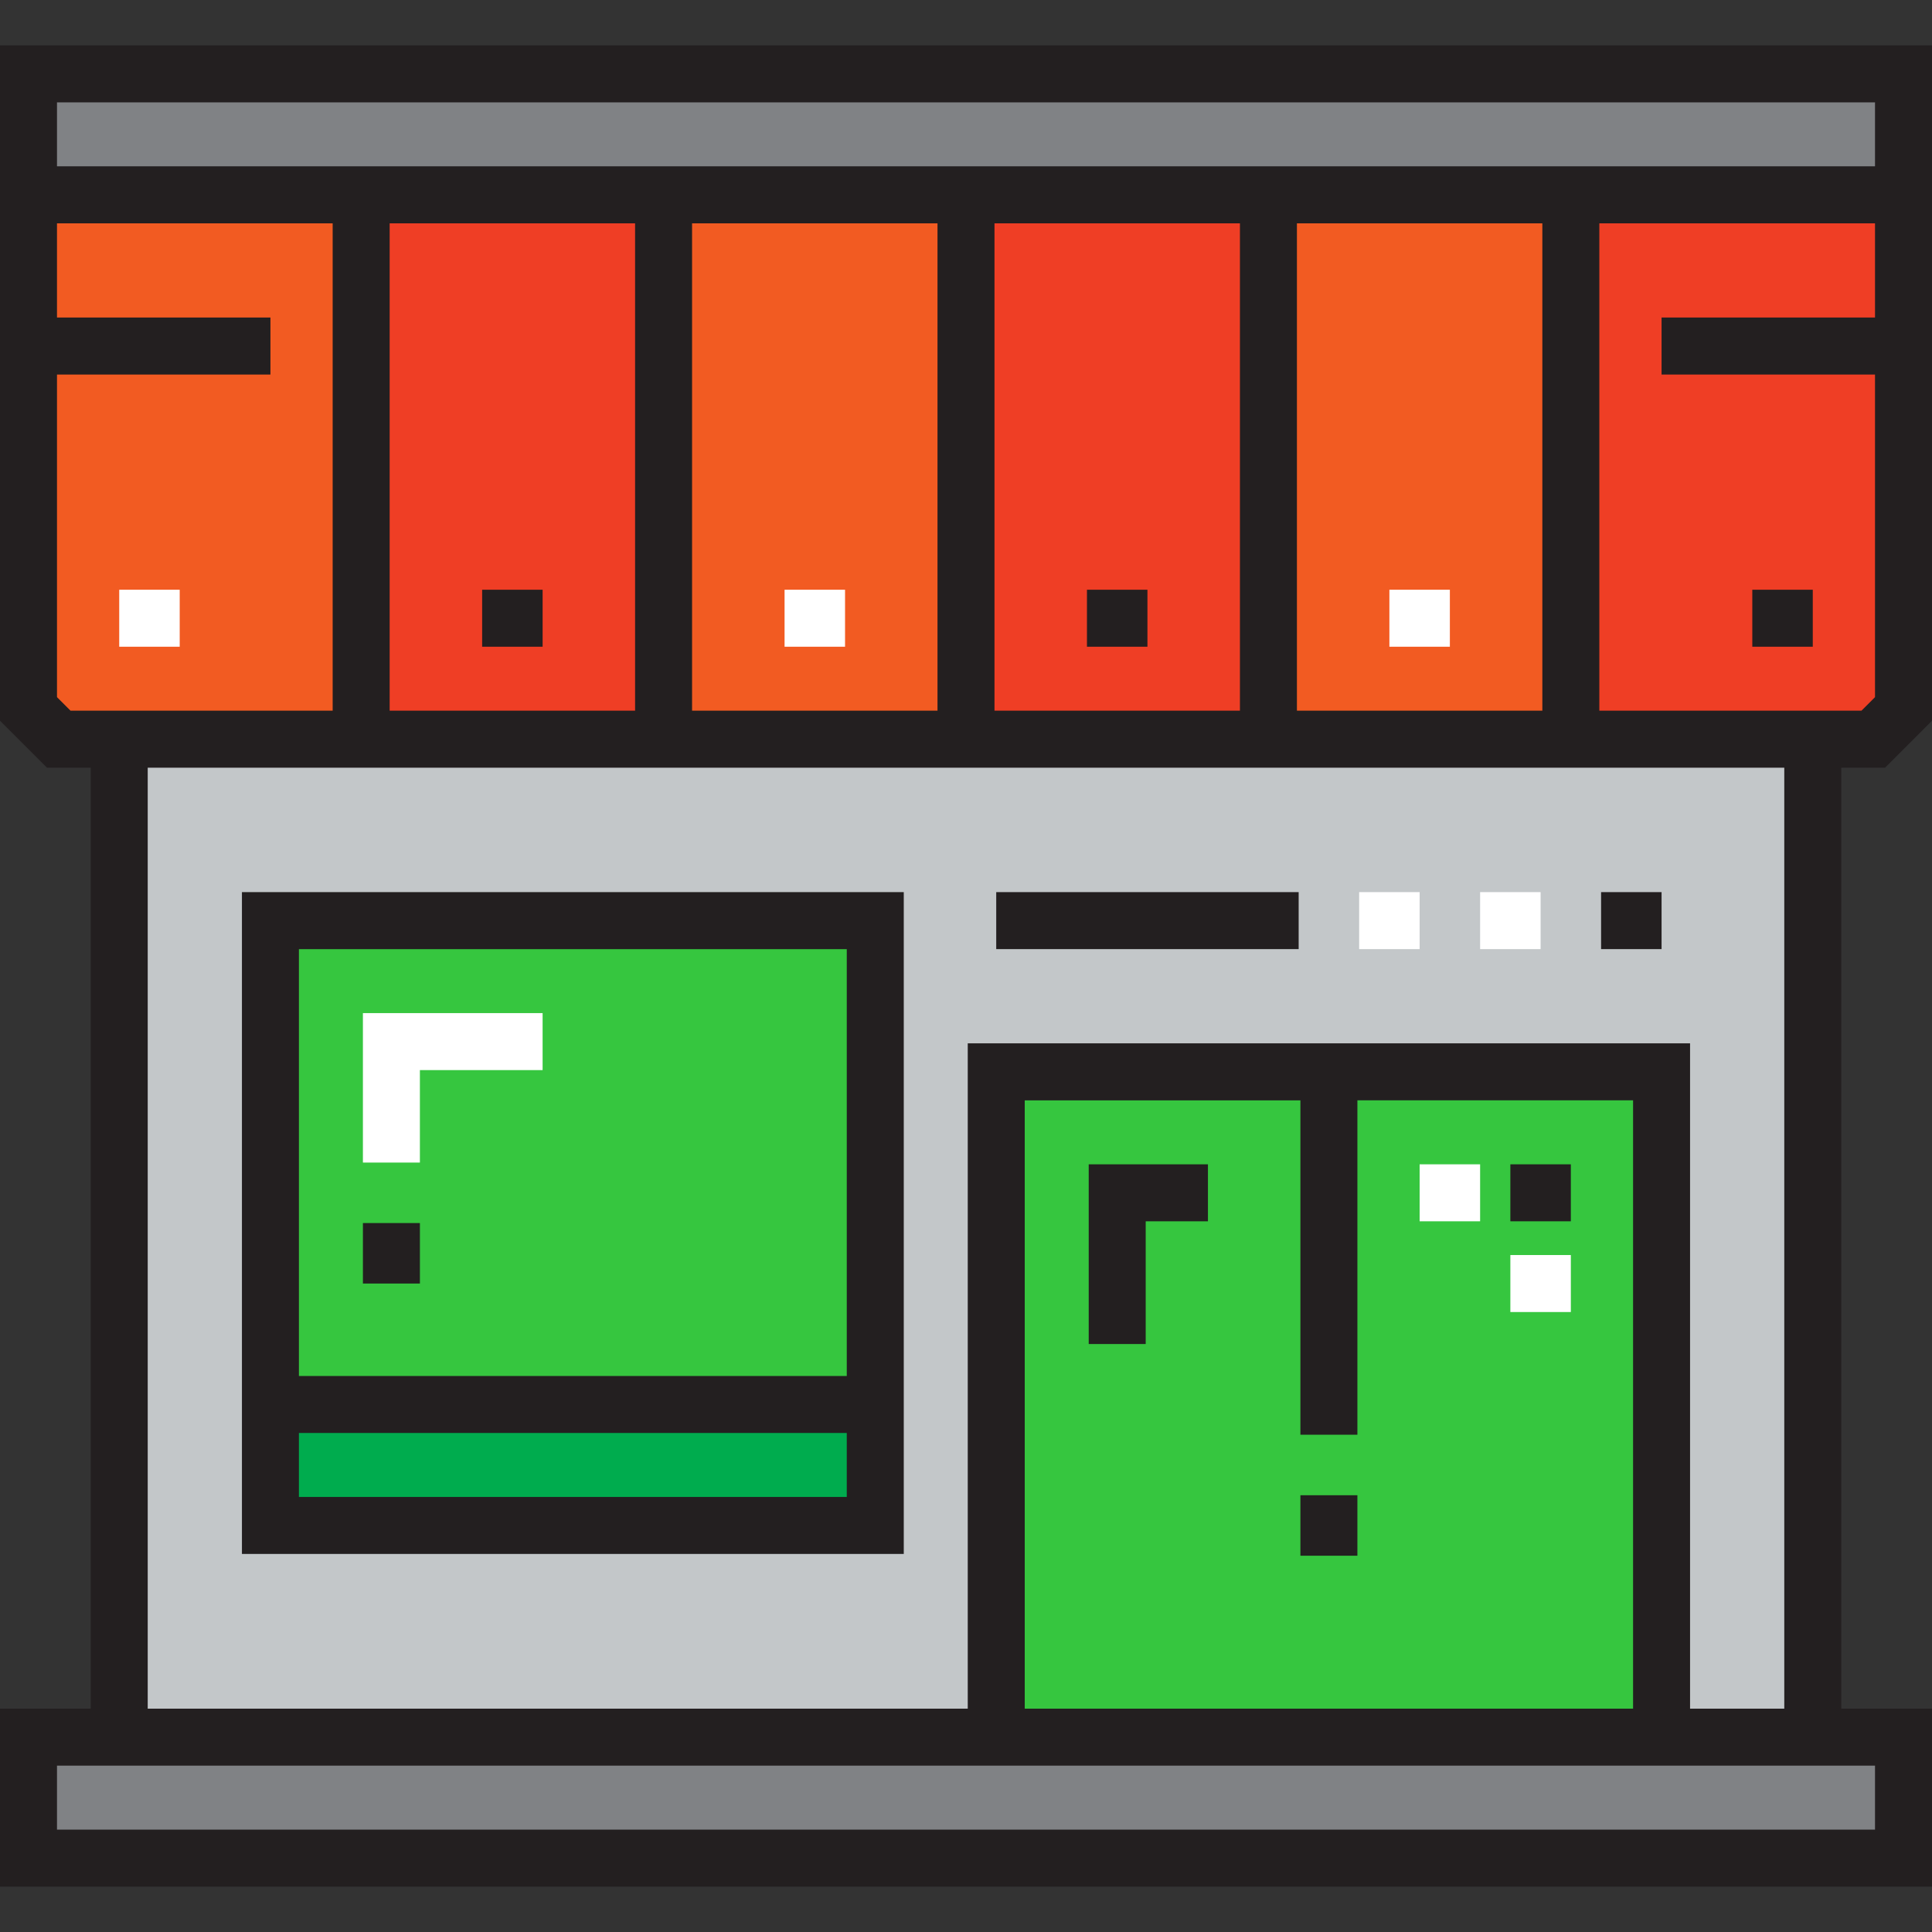 <?xml version="1.0" encoding="iso-8859-1"?>
<!-- Generator: Adobe Illustrator 19.0.0, SVG Export Plug-In . SVG Version: 6.00 Build 0)  -->
<svg version="1.1" id="Layer_1" xmlns="http://www.w3.org/2000/svg" xmlns:xlink="http://www.w3.org/1999/xlink" x="0px" y="0px"
	 viewBox="0 0 512 512" style="enable-background:new 0 0 512 512;" xml:space="preserve">
<rect x="0" y="0" width="512" height="512" fill="#333333" stroke="none"/>
<rect x="71.659" y="372.42" style="fill:#00AC4E;" width="160.294" height="32.058"/>
<g>
	<rect x="71.659" y="244.185" style="fill:#36C63F;" width="160.294" height="128.235"/>
	<polygon style="fill:#36C63F;" points="352.167,284.257 440.326,284.257 440.326,460.575 264.007,460.575 264.007,284.257 	"/>
</g>
<polygon style="fill:#808285;" points="504.441,460.575 504.441,492.633 7.544,492.633 7.544,460.575 31.589,460.575 
	264.007,460.575 440.326,460.575 480.398,460.575 "/>
<path style="fill:#C3C7C9;" d="M480.398,196.098v264.477h-40.072V284.257h-88.159h-88.159v176.318H31.589V196.098h64.115h80.145
	h80.145h80.145h80.145H480.398z M231.949,404.474v-32.058V244.184H71.661v128.231v32.058h160.289V404.474z"/>
<polygon style="fill:#808285;" points="504.441,19.779 504.441,51.838 416.282,51.838 336.138,51.838 255.993,51.838 
	175.849,51.838 95.704,51.838 7.544,51.838 7.544,19.779 "/>
<g>
	<polygon style="fill:#EF3E25;" points="504.441,188.084 496.427,196.098 480.398,196.098 416.282,196.098 416.282,51.838 
		504.441,51.838 	"/>
	<rect x="255.996" y="51.833" style="fill:#EF3E25;" width="80.147" height="144.264"/>
	<rect x="95.703" y="51.833" style="fill:#EF3E25;" width="80.147" height="144.264"/>
</g>
<g>
	<rect x="336.143" y="51.833" style="fill:#F25B22;" width="80.147" height="144.264"/>
	<rect x="175.85" y="51.833" style="fill:#F25B22;" width="80.147" height="144.264"/>
	<polygon style="fill:#F25B22;" points="95.704,51.838 95.704,196.098 31.589,196.098 15.559,196.098 7.544,188.084 7.544,51.838 	
		"/>
</g>
<path style="fill:#231F20;" d="M0,12.022v178.983l12.438,12.439h11.605v249.374H0v47.161h512v-47.161h-24.044V203.442h11.605
	L512,191.004V12.022H0z M18.694,188.339l-3.59-3.59V99.255h56.564V84.152H15.103V59.182h73.056v129.157H18.694z M472.853,203.442
	v249.374h-24.969V276.499H256.463v176.318H39.146V203.442H472.853z M103.262,188.339V59.182h65.042v129.157H103.262z
	 M183.406,188.339V59.182h65.042v129.157H183.406z M263.552,188.339V59.182h65.042v129.157H263.552z M343.697,188.339V59.182h65.042
	v129.157H343.697z M359.725,380.224v-88.623h73.056v161.215H271.566V291.602h73.056v88.623h15.103V380.224z M496.897,467.92v16.955
	H15.103V467.92H496.897z M496.897,84.152h-56.565v15.103h56.565v85.494l-3.59,3.59h-69.465V59.182h73.056v24.969H496.897z
	 M496.897,44.079H15.103V27.125h481.794V44.079z"/>
<rect x="31.595" y="156.286" style="fill:#FFFFFF;" width="16.028" height="15.103"/>
<rect x="464.378" y="156.286" style="fill:#231F20;" width="16.028" height="15.103"/>
<rect x="368.202" y="156.286" style="fill:#FFFFFF;" width="16.028" height="15.103"/>
<rect x="288.055" y="156.286" style="fill:#231F20;" width="16.028" height="15.103"/>
<rect x="207.918" y="156.286" style="fill:#FFFFFF;" width="16.028" height="15.103"/>
<g>
	<rect x="127.772" y="156.286" style="fill:#231F20;" width="16.028" height="15.103"/>
	<rect x="344.621" y="396.253" style="fill:#231F20;" width="15.103" height="16.029"/>
	<polygon style="fill:#231F20;" points="288.52,356.18 303.623,356.18 303.623,323.66 320.116,323.66 320.116,308.557 
		288.52,308.557 	"/>
	<rect x="400.261" y="308.555" style="fill:#231F20;" width="16.029" height="15.103"/>
</g>
<g>
	<rect x="376.217" y="308.555" style="fill:#FFFFFF;" width="16.028" height="15.103"/>
	<rect x="400.261" y="332.599" style="fill:#FFFFFF;" width="16.029" height="15.103"/>
</g>
<rect x="264.011" y="236.422" style="fill:#231F20;" width="80.147" height="15.103"/>
<g>
	<rect x="360.187" y="236.422" style="fill:#FFFFFF;" width="16.029" height="15.103"/>
	<rect x="392.246" y="236.422" style="fill:#FFFFFF;" width="16.029" height="15.103"/>
</g>
<g>
	<rect x="424.305" y="236.422" style="fill:#231F20;" width="16.029" height="15.103"/>
	<path style="fill:#231F20;" d="M239.508,236.426H64.115v175.392h175.393V236.426z M224.405,396.715H79.218V379.76h145.186V396.715z
		 M224.405,364.657H79.218V251.53h145.186V364.657z"/>
</g>
<polygon style="fill:#FFFFFF;" points="111.277,283.587 143.797,283.587 143.797,268.484 96.174,268.484 96.174,308.093 
	111.277,308.093 "/>
<rect x="96.176" y="324.121" style="fill:#231F20;" width="15.103" height="16.029"/>
<g>
</g>
<g>
</g>
<g>
</g>
<g>
</g>
<g>
</g>
<g>
</g>
<g>
</g>
<g>
</g>
<g>
</g>
<g>
</g>
<g>
</g>
<g>
</g>
<g>
</g>
<g>
</g>
<g>
</g>
</svg>
